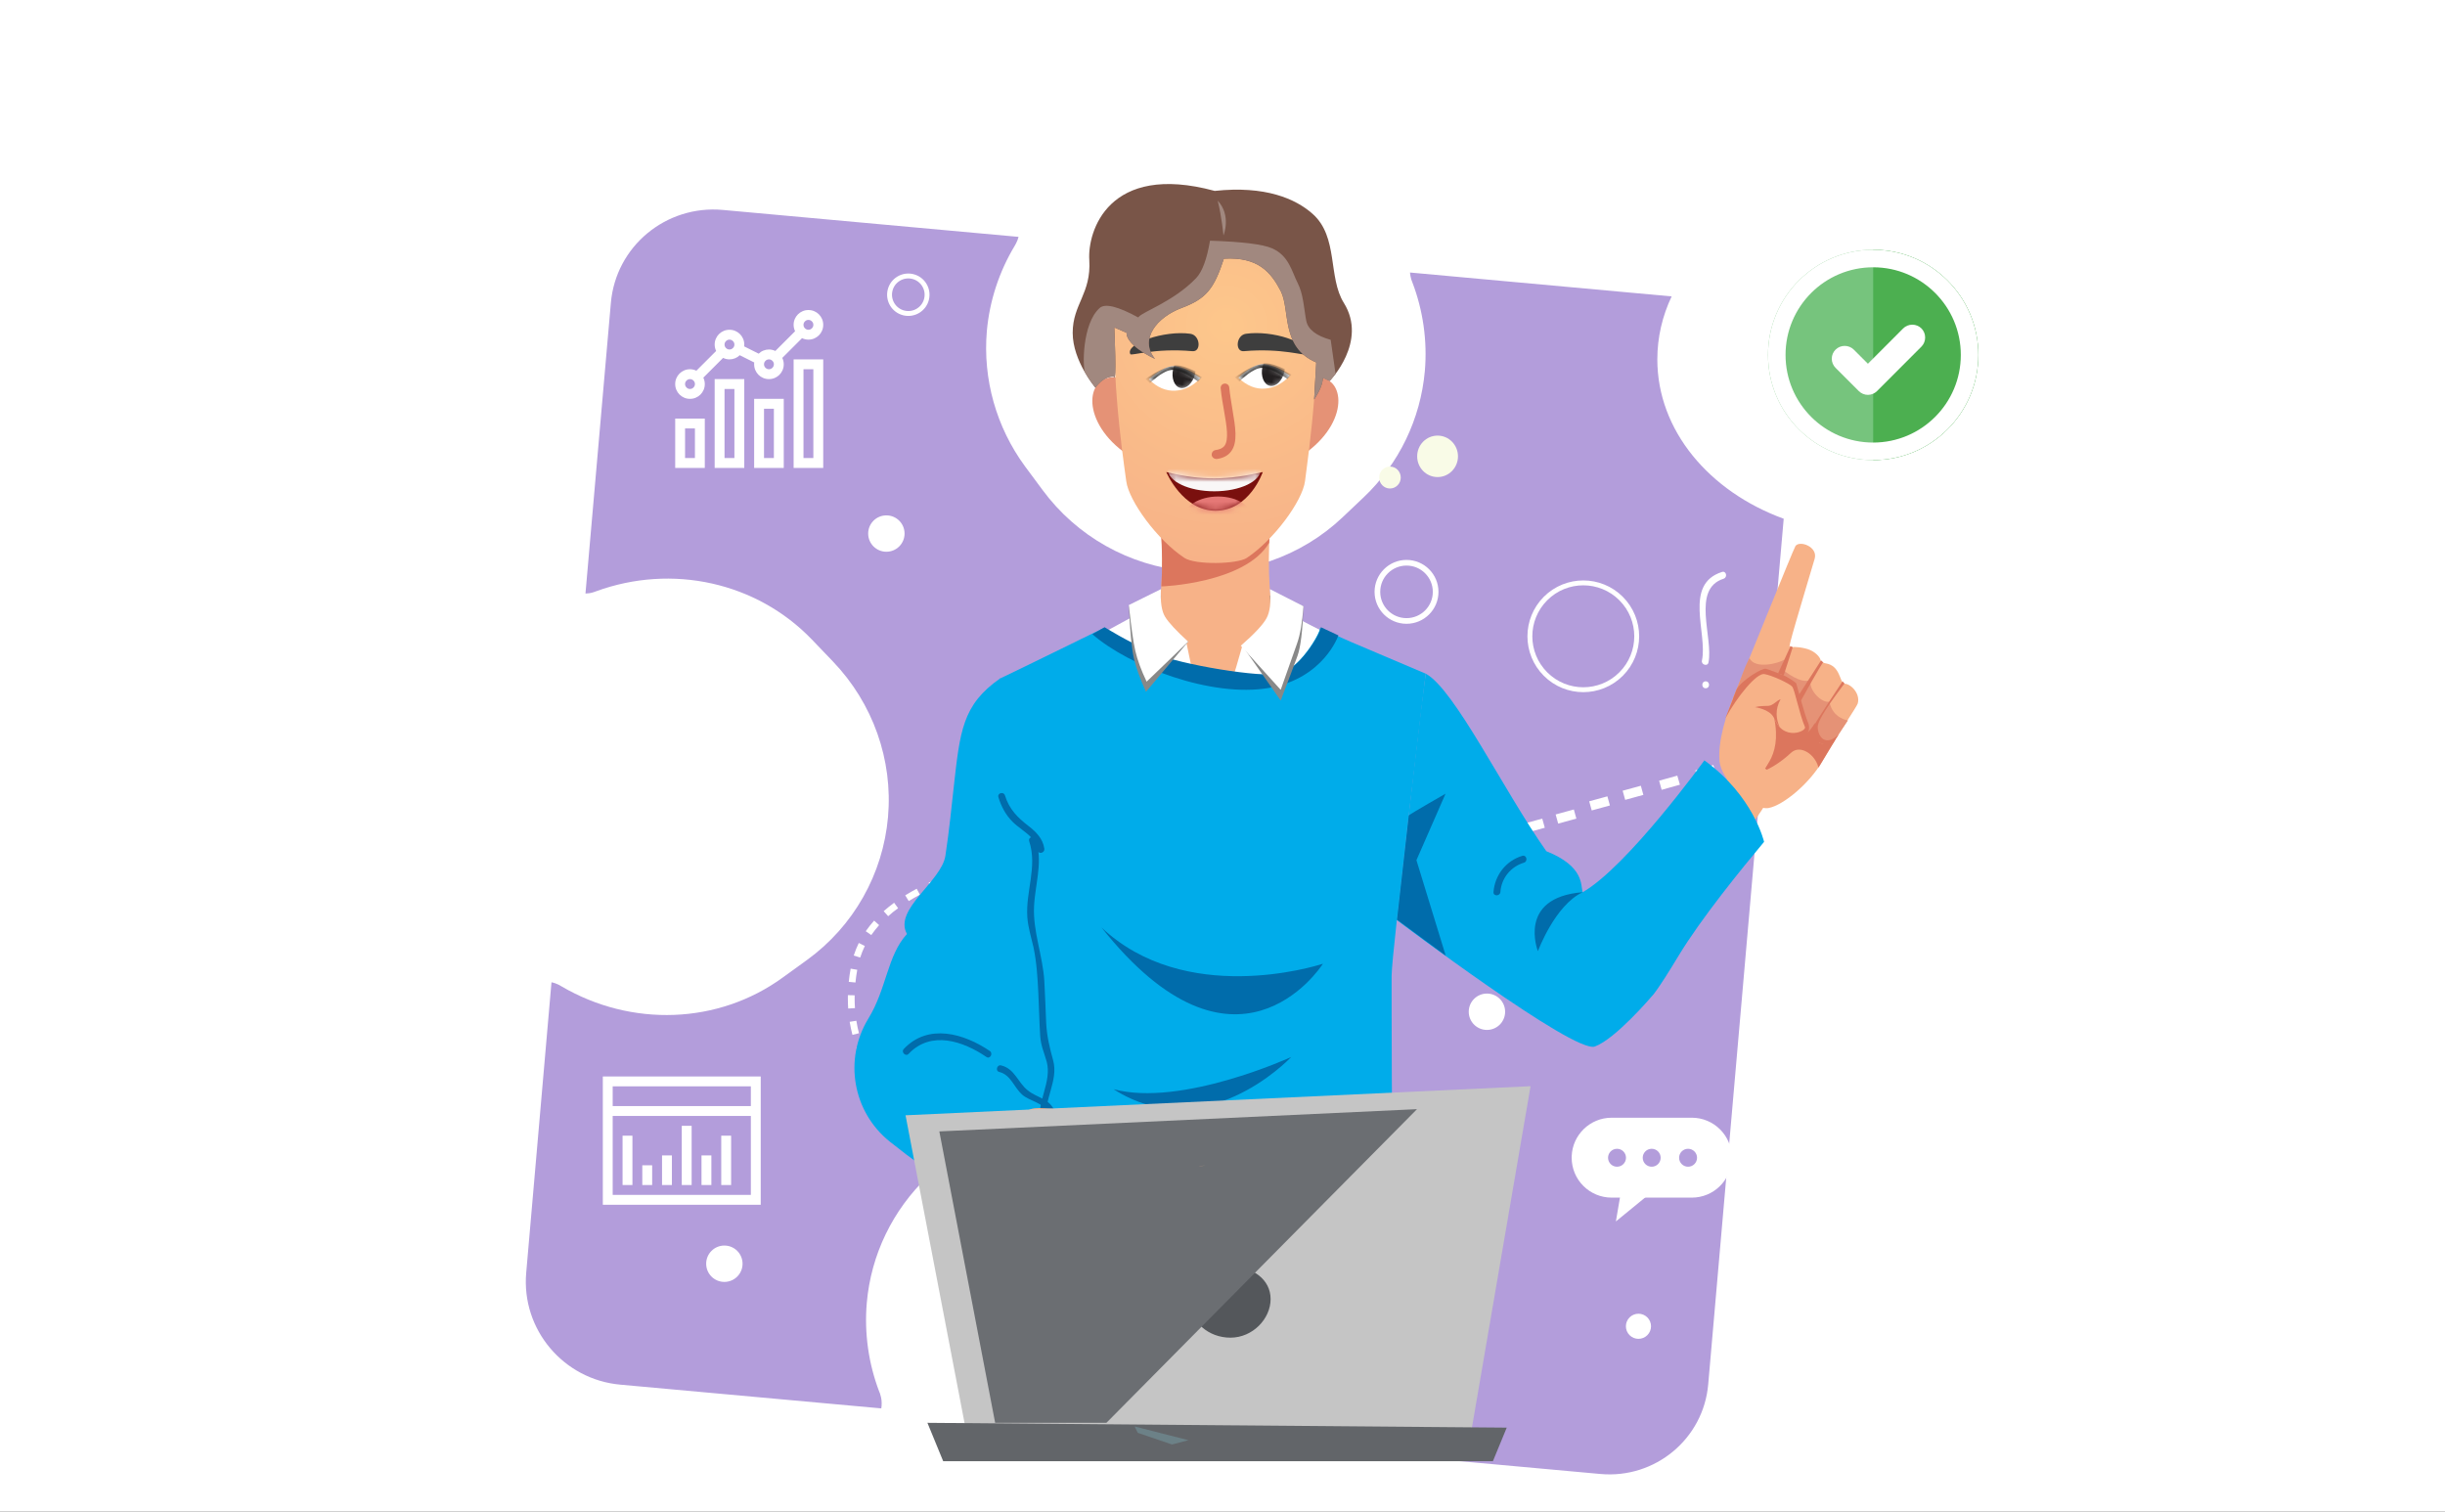 <?xml version="1.0" encoding="UTF-8"?>
<svg width="372px" height="230px" viewBox="0 0 372 230" version="1.1" xmlns="http://www.w3.org/2000/svg" xmlns:xlink="http://www.w3.org/1999/xlink">
    <rect x="0" y="0" width="372" height="230" fill="#333333" stroke="none"/>
    <title>Images/Quick start/Clients dark Copy 2</title>
    <defs>
        <rect id="path-1" x="0" y="0" width="372" height="230"></rect>
        <radialGradient cx="55.253%" cy="30.055%" fx="55.253%" fy="30.055%" r="115.146%" gradientTransform="translate(0.553,0.301),scale(1,0.602),translate(-0.553,-0.301)" id="radialGradient-3">
            <stop stop-color="#FDC78B" offset="0%"></stop>
            <stop stop-color="#F7B288" offset="100%"></stop>
        </radialGradient>
        <path d="M0,0.9 C0.832,2.325 1.935,3.237 3.307,3.634 C4.679,4.032 6.11,3.772 7.599,2.854 C6.405,1.227 5.371,0.301 4.496,0.076 C3.621,-0.149 2.122,0.126 0,0.9 Z" id="path-4"></path>
        <path d="M0,0.9 C0.832,2.325 1.935,3.237 3.307,3.634 C4.679,4.032 6.11,3.772 7.599,2.854 C6.405,1.227 5.371,0.301 4.496,0.076 C3.621,-0.149 2.122,0.126 0,0.9 Z" id="path-6"></path>
        <path d="M0,0 C5.431,1.341 9.375,1.219 14.684,0 C14.684,0 12.682,5.882 7.494,5.882 C2.488,5.882 0,0 0,0 Z" id="path-8"></path>
    </defs>
    <g id="Images/Quick-start/Clients-dark-Copy-2" stroke="none" stroke-width="1" fill="none" fill-rule="evenodd">
        <g id="Group-34">
            <mask id="mask-2" fill="white">
                <use xlink:href="#path-1"></use>
            </mask>
            <use id="Rectangle" fill="#FFFFFF" opacity="0" xlink:href="#path-1"></use>
            <g id="Group-9" mask="url(#mask-2)">
                <g transform="translate(80, -191)">
                    <g id="Group-2">
                        <g id="Group">
                            <path d="M29.973,222.94 L74.97,227.038 C74.88,227.387 74.763,227.709 74.591,228.029 C74.528,228.152 74.443,228.285 74.38,228.408 C72.019,232.322 70.554,236.799 70.146,241.35 C69.516,248.681 71.574,255.989 75.957,261.957 L78.605,265.526 C83.8,272.591 91.803,277.088 100.547,277.884 C109.285,278.696 117.938,275.705 124.272,269.703 L127.495,266.649 C132.852,261.567 136.141,254.748 136.788,247.423 C137.18,242.865 136.512,238.195 134.873,233.919 C134.811,233.787 134.771,233.645 134.715,233.496 C134.614,233.168 134.563,232.804 134.523,232.461 L174.335,236.096 C172.929,239.068 172.158,242.299 172.158,245.678 C172.158,256.492 180.057,265.794 191.385,269.924 L179.899,401.627 C179.179,409.909 171.833,416.017 163.497,415.26 L113.559,410.713 C113.552,410.582 113.566,410.442 113.575,410.317 C113.622,409.733 113.789,409.175 114.069,408.657 L114.252,408.305 L114.252,408.305 C116.626,404.305 118.098,399.757 118.496,395.184 C119.135,387.929 117.128,380.731 112.824,374.901 L110.066,371.128 C104.849,364.074 96.863,359.582 88.103,358.78 C79.359,357.985 70.706,360.975 64.372,366.977 L61.155,370.015 C55.82,375.087 52.508,381.916 51.878,389.247 C51.486,393.805 52.138,398.469 53.786,402.768 C53.838,402.878 53.9,403.01 53.924,403.146 C54.117,403.726 54.179,404.313 54.131,404.897 C54.117,405.038 54.092,405.156 54.084,405.281 L14.38,401.67 C5.723,400.888 -0.685,393.273 0.059,384.671 L3.907,340.453 C4.287,340.518 4.676,340.66 5.064,340.856 C5.172,340.913 5.296,340.977 5.397,341.05 C16.093,347.329 29.292,346.831 39.045,339.76 L42.782,337.057 C49.864,331.928 54.348,323.996 55.111,315.292 C55.868,306.604 52.811,298.004 46.747,291.661 L43.527,288.303 C35.15,279.588 22.259,276.718 10.645,280.981 C10.519,281.026 10.392,281.071 10.288,281.106 C9.87,281.246 9.449,281.293 9.078,281.304 L12.942,237.091 C13.686,228.49 21.316,222.158 29.973,222.94 Z" id="Combined-Shape" fill="#B39DDB"></path>
                            <path d="M35.742,374.3 L35.742,354.781 L11.718,354.781 L11.718,374.3 L35.742,374.3 Z M34.24,359.285 L13.219,359.285 L13.219,356.282 L34.24,356.282 L34.24,359.285 Z M34.24,372.798 L13.219,372.798 L13.219,360.787 L34.24,360.787 L34.24,372.798 Z M25.231,371.297 L25.231,362.288 L23.73,362.288 L23.73,371.297 L25.231,371.297 Z M16.222,371.297 L16.222,363.79 L14.721,363.79 L14.721,371.297 L16.222,371.297 Z M31.237,371.297 L31.237,363.79 L29.736,363.79 L29.736,371.297 L31.237,371.297 Z M22.228,371.297 L22.228,366.792 L20.727,366.792 L20.727,371.297 L22.228,371.297 Z M28.234,371.297 L28.234,366.792 L26.733,366.792 L26.733,371.297 L28.234,371.297 Z M19.225,371.297 L19.225,368.294 L17.724,368.294 L17.724,371.297 L19.225,371.297 Z" id="" fill="#FFFFFF" fill-rule="nonzero"></path>
                            <path d="M24.981,251.683 C25.294,251.683 25.587,251.624 25.861,251.507 C26.135,251.389 26.373,251.229 26.577,251.026 C26.78,250.822 26.94,250.584 27.057,250.31 C27.175,250.036 27.233,249.743 27.233,249.43 C27.233,249.102 27.159,248.777 27.011,248.457 L27.011,248.457 L30.014,245.454 C30.334,245.603 30.659,245.677 30.987,245.677 C31.277,245.677 31.558,245.622 31.832,245.513 C32.106,245.403 32.344,245.247 32.547,245.043 L32.547,245.043 L34.753,246.146 C34.745,246.193 34.741,246.24 34.741,246.287 L34.741,246.287 L34.741,246.428 C34.741,246.74 34.8,247.034 34.917,247.307 C35.034,247.581 35.195,247.82 35.398,248.023 C35.601,248.226 35.84,248.386 36.113,248.504 C36.387,248.621 36.68,248.68 36.993,248.68 C37.306,248.68 37.599,248.621 37.873,248.504 C38.147,248.386 38.385,248.226 38.589,248.023 C38.792,247.82 38.952,247.581 39.07,247.307 C39.187,247.034 39.246,246.74 39.246,246.428 C39.246,246.099 39.171,245.775 39.023,245.454 L39.023,245.454 L42.026,242.451 C42.346,242.6 42.671,242.674 42.999,242.674 C43.312,242.674 43.605,242.615 43.879,242.498 C44.153,242.381 44.391,242.22 44.595,242.017 C44.798,241.814 44.958,241.575 45.076,241.302 C45.193,241.028 45.252,240.735 45.252,240.422 C45.252,240.109 45.193,239.816 45.076,239.542 C44.958,239.268 44.798,239.03 44.595,238.827 C44.391,238.623 44.153,238.463 43.879,238.346 C43.605,238.228 43.312,238.17 42.999,238.17 C42.687,238.17 42.393,238.228 42.12,238.346 C41.846,238.463 41.607,238.623 41.404,238.827 C41.201,239.03 41.04,239.268 40.923,239.542 C40.806,239.816 40.747,240.109 40.747,240.422 C40.747,240.75 40.821,241.075 40.97,241.395 L40.97,241.395 L37.967,244.398 C37.646,244.25 37.322,244.175 36.993,244.175 C36.704,244.175 36.422,244.23 36.149,244.34 C35.875,244.449 35.636,244.606 35.433,244.809 L35.433,244.809 L33.228,243.706 C33.236,243.659 33.239,243.612 33.239,243.565 L33.239,243.565 L33.239,243.425 C33.239,243.112 33.181,242.819 33.064,242.545 C32.946,242.271 32.786,242.033 32.583,241.829 C32.379,241.626 32.141,241.466 31.867,241.349 C31.593,241.231 31.3,241.173 30.987,241.173 C30.674,241.173 30.381,241.231 30.107,241.349 C29.834,241.466 29.595,241.626 29.392,241.829 C29.189,242.033 29.028,242.271 28.911,242.545 C28.794,242.819 28.735,243.112 28.735,243.425 C28.735,243.753 28.809,244.078 28.958,244.398 L28.958,244.398 L25.955,247.401 C25.634,247.253 25.31,247.178 24.981,247.178 C24.668,247.178 24.375,247.237 24.101,247.354 C23.828,247.472 23.589,247.632 23.386,247.835 C23.182,248.038 23.022,248.277 22.905,248.551 C22.788,248.824 22.729,249.118 22.729,249.43 C22.729,249.743 22.788,250.036 22.905,250.31 C23.022,250.584 23.182,250.822 23.386,251.026 C23.589,251.229 23.828,251.389 24.101,251.507 C24.375,251.624 24.668,251.683 24.981,251.683 Z M42.999,241.173 C42.796,241.173 42.62,241.098 42.471,240.95 C42.323,240.801 42.249,240.625 42.249,240.422 C42.249,240.219 42.323,240.043 42.471,239.894 C42.62,239.745 42.796,239.671 42.999,239.671 C43.203,239.671 43.379,239.745 43.527,239.894 C43.676,240.043 43.75,240.219 43.75,240.422 C43.75,240.625 43.676,240.801 43.527,240.95 C43.379,241.098 43.203,241.173 42.999,241.173 Z M30.987,244.175 C30.784,244.175 30.608,244.101 30.459,243.953 C30.311,243.804 30.236,243.628 30.236,243.425 C30.236,243.221 30.311,243.045 30.459,242.897 C30.608,242.748 30.784,242.674 30.987,242.674 C31.191,242.674 31.367,242.748 31.515,242.897 C31.664,243.045 31.738,243.221 31.738,243.425 C31.738,243.628 31.664,243.804 31.515,243.953 C31.367,244.101 31.191,244.175 30.987,244.175 Z M45.252,262.193 L45.252,245.677 L40.747,245.677 L40.747,262.193 L45.252,262.193 Z M36.993,247.178 C36.79,247.178 36.614,247.104 36.465,246.955 C36.317,246.807 36.243,246.631 36.243,246.428 C36.243,246.224 36.317,246.048 36.465,245.9 C36.614,245.751 36.79,245.677 36.993,245.677 C37.197,245.677 37.373,245.751 37.521,245.9 C37.67,246.048 37.744,246.224 37.744,246.428 C37.744,246.631 37.67,246.807 37.521,246.955 C37.373,247.104 37.197,247.178 36.993,247.178 Z M43.75,260.691 L42.249,260.691 L42.249,247.178 L43.75,247.178 L43.75,260.691 Z M33.239,262.193 L33.239,248.68 L28.735,248.68 L28.735,262.193 L33.239,262.193 Z M24.981,250.181 C24.778,250.181 24.602,250.107 24.453,249.958 C24.305,249.81 24.23,249.634 24.23,249.43 C24.23,249.227 24.305,249.051 24.453,248.903 C24.602,248.754 24.778,248.68 24.981,248.68 C25.184,248.68 25.36,248.754 25.509,248.903 C25.658,249.051 25.732,249.227 25.732,249.43 C25.732,249.634 25.658,249.81 25.509,249.958 C25.36,250.107 25.184,250.181 24.981,250.181 Z M31.738,260.691 L30.236,260.691 L30.236,250.181 L31.738,250.181 L31.738,260.691 Z M39.246,262.193 L39.246,251.683 L34.741,251.683 L34.741,262.193 L39.246,262.193 Z M37.744,260.691 L36.243,260.691 L36.243,253.184 L37.744,253.184 L37.744,260.691 Z M27.233,262.193 L27.233,254.685 L22.729,254.685 L22.729,262.193 L27.233,262.193 Z M25.732,260.691 L24.23,260.691 L24.23,256.187 L25.732,256.187 L25.732,260.691 Z" id="" fill="#FFFFFF" fill-rule="nonzero"></path>
                            <g transform="translate(49.001, 323.414)" fill-rule="nonzero">
                                <path d="M38.574,49.486 C38.561,49.486 38.202,49.437 37.544,49.325 L37.717,48.32 C38.35,48.432 38.71,48.482 38.71,48.482 L38.574,49.486 Z" id="Path" fill="#A3BBC5"></path>
                                <path d="M33.833,47.539 C34.478,47.688 35.136,47.824 35.769,47.961 L35.57,48.953 C34.925,48.817 34.267,48.68 33.609,48.531 L33.833,47.539 Z M29.998,46.546 C30.631,46.72 31.276,46.894 31.909,47.055 L31.661,48.047 C31.015,47.886 30.358,47.712 29.725,47.526 L29.998,46.546 Z M26.2,45.38 C26.82,45.591 27.453,45.79 28.086,45.988 L27.789,46.968 C27.143,46.77 26.51,46.559 25.877,46.348 L26.2,45.38 Z M22.501,44.003 C23.11,44.239 23.73,44.487 24.351,44.71 L23.991,45.678 C23.358,45.442 22.725,45.206 22.117,44.958 L22.501,44.003 Z M18.877,42.428 C19.461,42.7 20.069,42.986 20.677,43.246 L20.255,44.189 C19.634,43.916 19.014,43.643 18.431,43.358 L18.877,42.428 Z M15.365,40.592 C15.924,40.914 16.507,41.224 17.09,41.534 L16.619,42.452 C16.023,42.142 15.427,41.807 14.856,41.485 L15.365,40.592 Z M12.051,38.495 C12.572,38.867 13.131,39.227 13.689,39.587 L13.131,40.455 C12.56,40.095 11.989,39.711 11.455,39.339 L12.051,38.495 Z M8.961,36.051 C9.445,36.473 9.941,36.895 10.463,37.316 L9.83,38.123 C9.296,37.701 8.775,37.267 8.278,36.82 L8.961,36.051 Z M6.218,33.26 C6.628,33.744 7.074,34.227 7.534,34.699 L6.814,35.431 C6.33,34.947 5.87,34.438 5.436,33.93 L6.218,33.26 Z M3.947,30.121 C4.269,30.667 4.629,31.213 5.014,31.746 L4.183,32.342 C3.785,31.783 3.413,31.225 3.066,30.642 L3.947,30.121 Z M2.259,26.635 C2.482,27.231 2.73,27.838 3.016,28.422 L2.097,28.856 C1.8,28.248 1.539,27.615 1.303,26.982 L2.259,26.635 Z M1.291,22.889 C1.39,23.521 1.527,24.166 1.688,24.787 L0.695,25.035 C0.521,24.39 0.385,23.72 0.273,23.05 L1.291,22.889 Z M1.43246492e-12,18.993 L1.03,19.018 L1.03,19.502 L1.03,19.502 C1.03,19.998 1.043,20.482 1.08,20.966 L0.05,21.028 C0.012,20.519 1.43246492e-12,20.01 1.43246492e-12,19.489 L1.43246492e-12,18.993 L1.43246492e-12,18.993 Z M0.422,14.961 L1.427,15.135 C1.303,15.78 1.216,16.438 1.154,17.07 L0.137,16.971 C0.199,16.314 0.298,15.631 0.422,14.961 Z M1.663,11.053 L2.582,11.513 C2.308,12.071 2.073,12.666 1.874,13.274 L0.894,12.964 C1.105,12.306 1.365,11.661 1.663,11.053 Z M3.996,7.654 L4.753,8.337 C4.319,8.833 3.922,9.342 3.562,9.85 L2.718,9.267 C3.103,8.721 3.525,8.175 3.996,7.654 Z M7.037,4.937 L7.645,5.769 C7.099,6.153 6.59,6.563 6.131,6.984 L5.448,6.215 C5.945,5.781 6.479,5.347 7.037,4.937 Z M10.475,2.804 L10.959,3.709 C10.363,4.019 9.792,4.354 9.259,4.677 L8.725,3.809 C9.284,3.461 9.867,3.126 10.475,2.804 Z M14.124,1.092 L14.521,2.035 C13.9,2.295 13.292,2.568 12.721,2.829 L12.287,1.898 C12.87,1.625 13.491,1.352 14.124,1.092 Z M16.966,-1.98453777e-13 L17.314,0.968 C16.991,1.079 16.668,1.191 16.358,1.315 L15.998,0.36 C16.321,0.236 16.643,0.124 16.966,-1.98453777e-13 Z" id="Combined-Shape" fill="#FFFFFF"></path>
                            </g>
                            <path d="M154.65,315.549 L155.035,316.939 L154.129,317.187 C153.496,317.36 152.875,317.534 152.267,317.695 L151.882,316.306 C152.49,316.145 153.111,315.971 153.744,315.797 L154.65,315.549 Z M159.455,314.16 L159.84,315.549 L158.934,315.797 C158.301,315.971 157.68,316.145 157.072,316.306 L156.688,314.916 C157.296,314.755 157.916,314.581 158.549,314.408 L159.455,314.16 Z M164.559,312.16 L164.944,313.549 L164.038,313.797 C163.405,313.971 162.785,314.145 162.177,314.306 L161.792,312.916 C162.4,312.755 163.02,312.581 163.653,312.408 L164.559,312.16 Z M169.65,310.549 L170.035,311.939 L169.129,312.187 C168.496,312.36 167.875,312.534 167.267,312.695 L166.882,311.306 C167.49,311.145 168.111,310.971 168.744,310.797 L169.65,310.549 Z M175.198,309.011 L175.595,310.388 C174.726,310.636 173.82,310.896 172.815,311.169 L172.43,309.78 C173.435,309.507 174.341,309.247 175.198,309.011 Z M180.683,307.398 L181.105,308.775 C180.224,309.036 179.306,309.321 178.35,309.594 L177.94,308.217 C178.884,307.944 179.815,307.659 180.683,307.398 Z M186.132,305.624 L186.591,306.989 C185.722,307.286 184.804,307.597 183.861,307.894 L183.414,306.53 C184.345,306.232 185.251,305.922 186.132,305.624 Z M191.493,303.676 L192.015,305.016 C191.158,305.351 190.252,305.698 189.322,306.033 L188.825,304.681 C189.743,304.346 190.637,304.011 191.493,303.676 Z M196.756,301.443 L197.364,302.746 C196.508,303.143 195.614,303.54 194.708,303.924 L194.149,302.597 C195.043,302.212 195.924,301.828 196.756,301.443 Z M201.807,298.851 L202.527,300.091 C201.72,300.563 200.851,301.022 199.97,301.481 L199.312,300.203 C200.181,299.756 201.013,299.31 201.807,298.851 Z M206.511,295.737 L207.392,296.878 C206.647,297.449 205.853,298.019 205.009,298.565 L204.215,297.362 C205.022,296.828 205.804,296.283 206.511,295.737 Z M210.569,291.916 L211.674,292.834 C211.066,293.553 210.383,294.273 209.639,294.98 L208.658,293.925 C209.366,293.268 210.011,292.586 210.569,291.916 Z M213.337,287.226 L214.69,287.71 C214.355,288.628 213.92,289.534 213.399,290.415 L212.17,289.683 C212.642,288.876 213.039,288.058 213.337,287.226 Z M215.435,281.755 C215.472,282.165 215.484,282.574 215.484,282.971 C215.497,283.592 215.459,284.199 215.385,284.782 L213.958,284.596 C214.02,284.063 214.057,283.529 214.057,282.984 C214.057,282.624 214.045,282.252 214.007,281.88 L215.435,281.755 Z M213.92,276.012 C214.33,276.954 214.665,277.897 214.926,278.815 L213.536,279.2 C213.3,278.356 212.99,277.475 212.605,276.595 L213.92,276.012 Z M212.555,273.394 L211.326,274.126 C210.894,273.382 210.392,272.615 209.855,271.847 C210.381,271.776 210.904,271.694 211.422,271.602 C211.831,272.206 212.21,272.803 212.555,273.394 Z" id="Combined-Shape" fill="#FFFFFF" fill-rule="nonzero"></path>
                            <g id="Group-Copy" transform="translate(50, 219)">
                                <path d="M165.403,60.42 C165.033,59.85 164.153,60.363 164.494,60.962 C166.794,64.637 166.368,69.281 163.415,72.444 C162.961,72.928 163.699,73.669 164.153,73.185 C167.418,69.68 167.93,64.466 165.403,60.42 Z" id="Path" fill="#FFFFFF" fill-rule="nonzero"></path>
                                <path d="M162.308,75.094 C161.626,75.094 161.626,76.148 162.308,76.148 C162.961,76.148 162.961,75.094 162.308,75.094 Z" id="Path" fill="#FFFFFF" fill-rule="nonzero"></path>
                                <path d="M131.984,59.024 C126.107,60.905 129.827,68.341 128.946,72.501 C128.804,73.156 129.827,73.441 129.94,72.786 C130.707,69.053 127.3,61.617 132.24,60.05 C132.893,59.822 132.637,58.796 131.984,59.024 Z" id="Path" fill="#FFFFFF" fill-rule="nonzero"></path>
                                <path d="M129.514,75.663 C128.833,75.663 128.833,76.718 129.514,76.718 C130.196,76.718 130.196,75.663 129.514,75.663 Z" id="Path" fill="#FFFFFF" fill-rule="nonzero"></path>
                                <g id="Group">
                                    <g>
                                        <g transform="translate(0, 52.585)" fill-rule="nonzero">
                                            <g>
                                                <g transform="translate(45.5, 0)" id="Path">
                                                    <path d="M18.853,13.42 C17.632,12.593 17.32,6.012 17.717,0 L1.136,0 C1.562,5.983 1.221,12.565 0,13.42 C1.618,15.272 3.152,18.292 9.426,18.092 C15.73,18.292 21.039,14.93 18.853,13.42 Z" fill="#F7B288"></path>
                                                    <path d="M17.603,1.994 L17.603,1.994 C17.632,1.339 17.66,0.655 17.717,0 L1.136,0 C1.334,2.992 1.363,6.154 1.192,8.633 C1.192,8.661 13.969,8.177 17.603,1.994 Z" fill="#DC765D"></path>
                                                </g>
                                                <path d="M46.238,11.853 C45.642,14.189 50.696,15.585 54.643,15.556 C61.968,15.471 63.728,13.049 63.586,11.853 L71.252,15.5 C71.252,15.5 73.836,25.927 56.176,25.7 C38.487,25.472 35.989,17.864 37.834,15.699 C40.191,14.502 46.238,11.853 46.238,11.853 Z" id="Path" fill="#F7B288"></path>
                                                <path d="M67.943,13.785 C64.451,16.862 62.006,23.677 54.794,22.622 C47.582,21.568 42.165,13.338 42.165,13.338 L37.834,15.699 C37.834,15.699 56.517,26.953 64.751,23.762 C72.984,20.571 71.678,15.699 71.678,15.699 L67.943,13.785 Z" id="Path" fill="#FFFFFF"></path>
                                                <path d="M31.361,107.699 L22.956,105.22 C16.653,101.032 12.11,98.496 5.381,93.111 C-0.269,88.581 -1.66,80.575 2.116,74.392 C4.927,69.805 4.984,64.79 7.994,61.514 C5.892,57.781 13.246,53.536 13.842,49.604 C14.41,45.929 14.865,41.342 15.092,39.319 C16.057,30.686 16.398,26.64 22.19,22.622 C22.19,22.622 23.723,31.882 25.739,44.476 C25.824,44.988 25.909,45.501 25.995,46.014 C26.307,47.98 26.619,50.003 26.96,52.083 C27.13,53.223 27.329,54.391 27.499,55.587 C27.499,55.587 27.499,55.587 27.499,55.587 C29.203,66.443 31.048,78.324 32.496,88.467 C32.695,89.806 32.866,91.117 33.036,92.37 C33.206,93.652 33.377,94.906 33.547,96.131 C33.746,97.556 33.916,98.895 34.086,100.177 C34.569,104.109 35.563,108.24 31.361,107.699 Z" id="Path" fill="#00ACEA"></path>
                                                <path d="M86.925,21.91 C86.897,22.024 86.897,22.167 86.868,22.309 C86.641,24.303 85.477,33.706 84.341,43.478 C84.313,43.849 84.256,44.219 84.2,44.59 L83.972,46.669 C83.944,46.812 83.944,46.926 83.916,47.068 L83.916,47.154 C83.887,47.496 83.83,47.866 83.802,48.208 C83.376,51.969 82.95,55.644 82.61,58.75 L82.553,59.177 L82.524,59.377 C82.042,63.765 81.729,66.984 81.729,67.896 C81.729,71.628 81.729,92.456 81.985,107.499 C82.013,108.696 30.906,108.724 30.878,107.556 C30.878,106.502 30.878,105.362 30.85,104.223 L30.85,104.194 C30.821,102.798 30.821,101.345 30.793,99.835 C30.793,99.75 30.793,99.664 30.793,99.607 L30.793,99.607 C30.764,98.126 30.736,96.587 30.708,95.048 C30.708,94.764 30.708,94.507 30.679,94.222 L30.679,94.222 C30.679,93.709 30.651,93.168 30.651,92.627 C30.651,92.256 30.623,91.886 30.623,91.487 C30.594,90.404 30.566,89.35 30.537,88.267 C30.481,86.444 30.424,84.649 30.339,82.882 C30.31,82.284 30.282,81.714 30.253,81.144 L30.253,81.144 C29.998,75.76 29.6,71.03 29.061,68.095 C28.578,65.531 27.954,61.827 27.244,57.639 L27.244,57.639 C27.045,56.442 26.846,55.188 26.619,53.935 L26.619,53.935 C26.193,51.228 25.739,48.407 25.285,45.615 C25.2,45.074 25.114,44.533 25.029,43.991 C23.297,32.936 21.821,22.793 22.076,22.679 C22.389,22.565 28.976,19.346 33.575,17.095 L33.575,17.095 C33.888,16.953 34.2,16.782 34.484,16.639 C34.626,16.582 34.768,16.497 34.91,16.44 C35.478,16.155 35.96,15.927 36.415,15.699 C36.528,15.642 36.613,15.585 36.727,15.556 C37.522,15.158 37.976,14.93 37.976,14.93 C37.976,14.93 38.118,15.015 38.374,15.186 C38.431,15.215 38.516,15.272 38.572,15.3 C38.601,15.329 38.629,15.329 38.658,15.357 C38.658,15.357 38.658,15.357 38.658,15.357 C38.743,15.414 38.828,15.443 38.913,15.5 C39.14,15.642 39.396,15.784 39.708,15.955 C41.099,16.753 43.172,17.864 45.443,18.862 C49.475,20.628 61.854,22.651 64.665,21.996 C64.751,21.967 64.836,21.967 64.892,21.939 C64.949,21.91 65.006,21.91 65.034,21.882 C65.148,21.853 65.262,21.796 65.375,21.739 C65.46,21.711 65.546,21.654 65.602,21.625 C65.744,21.54 65.858,21.483 66,21.397 C66.057,21.34 66.142,21.312 66.199,21.255 C66.397,21.112 66.596,20.97 66.766,20.799 C66.852,20.713 66.937,20.657 67.022,20.571 C67.022,20.571 67.022,20.571 67.022,20.571 C67.192,20.429 67.363,20.258 67.533,20.087 C67.618,20.001 67.703,19.916 67.789,19.83 C68.129,19.46 68.442,19.089 68.725,18.719 C68.867,18.52 69.009,18.349 69.151,18.149 C69.89,17.095 70.457,16.098 70.713,15.443 C70.713,15.443 70.713,15.443 70.713,15.443 C70.77,15.272 70.827,15.101 70.827,14.987 L75.511,17.067 L86.925,21.91 Z" id="Path" fill="#00ACEA"></path>
                                                <path d="M66.454,80.233 L66.439,80.249 C65.934,80.779 53.17,93.929 39.424,85.133 C49.759,87.897 66.454,80.233 66.454,80.233 Z M37.579,60.516 C50.303,72.539 70.052,66.439 71.226,66.062 L71.275,66.046 C71.279,66.045 71.281,66.044 71.281,66.044 L71.265,66.068 C70.759,66.847 57.891,86.065 37.579,60.516 Z" id="Combined-Shape" fill="#006CAB"></path>
                                            </g>
                                            <path d="M22.048,82.512 C21.395,82.37 21.679,81.344 22.332,81.515 C24.405,82.028 24.83,84.079 26.364,85.304 C27.84,86.501 29.771,86.558 30.481,88.552 C30.708,89.179 29.714,89.436 29.487,88.809 C28.891,87.156 26.676,87.014 25.483,85.931 C24.263,84.82 23.78,82.939 22.048,82.512 Z M7.511,79.008 C11.23,75.076 16.653,76.643 20.6,79.321 C21.139,79.691 20.628,80.603 20.089,80.233 C16.54,77.811 11.656,76.158 8.249,79.748 C7.795,80.233 7.057,79.492 7.511,79.008 Z" id="Combined-Shape" fill="#006CAB"></path>
                                        </g>
                                        <g transform="translate(33.206, 0)">
                                            <g>
                                                <g transform="translate(2.988, 6.224)">
                                                    <path d="M33.355,23.226 C38.437,22.4 39.374,29.522 32.702,34.509 C32.702,34.509 32.702,24.764 33.355,23.226 Z" id="Path" fill="#E59276" fill-rule="nonzero"></path>
                                                    <path d="M4.082,23.226 C-1,22.4 -1.937,29.522 4.735,34.509 C4.735,34.509 4.735,24.764 4.082,23.226 Z" id="Path" fill="#E59276" fill-rule="nonzero"></path>
                                                    <path d="M34.065,7.327 C33.099,-0.451 23.276,0.005 18.818,0.005 C14.36,0.005 3.685,-0.137 3.429,7.327 C2.719,22.001 4.394,33.397 5.161,38.982 C5.559,42.002 9.874,47.928 14.02,50.663 C15.638,51.746 22.026,51.632 23.503,50.663 C27.648,47.9 31.964,42.002 32.361,38.982 C33.071,33.397 34.775,22.001 34.065,7.327 Z" id="Path" fill="url(#radialGradient-3)" fill-rule="nonzero"></path>
                                                    <g id="Group-53" transform="translate(8.403, 20.451)">
                                                        <g id="Group-4-Copy" transform="translate(4.129, 2.972) scale(-1, 1) rotate(-13) translate(-4.129, -2.972) translate(0.33, 1.065)">
                                                            <mask id="mask-5" fill="white">
                                                                <use xlink:href="#path-4"></use>
                                                            </mask>
                                                            <use id="Path-7" fill="#FFFFFF" xlink:href="#path-4"></use>
                                                            <path d="M1.006,0.08 C2.332,-0.249 3.335,-0.329 4.015,-0.162 C4.119,-0.136 4.225,-0.102 4.333,-0.061 C4.357,0.111 4.369,0.29 4.369,0.472 C4.369,1.894 3.604,3.047 2.66,3.047 C1.716,3.047 0.95,1.894 0.95,0.472 C0.95,0.342 0.957,0.214 0.969,0.089 Z" id="Combined-Shape" fill="#231F20" mask="url(#mask-5)"></path>
                                                            <path d="M-0.195,0.719 C2.057,0.045 3.621,-0.166 4.496,0.085 C5.371,0.336 6.584,1.279 8.135,2.914 C7.867,3.089 7.605,3.246 7.347,3.386 C6.259,1.8 5.309,0.891 4.496,0.657 C3.656,0.416 2.242,0.689 0.254,1.475 C0.099,1.239 -0.051,0.986 -0.195,0.719 Z" id="Combined-Shape" fill="#222222" mask="url(#mask-5)"></path>
                                                        </g>
                                                        <g id="Group-4-Copy-2" transform="translate(17.731, 2.659) scale(-1, 1) rotate(-12) translate(-17.731, -2.659) translate(13.931, 0.751)">
                                                            <mask id="mask-7" fill="white">
                                                                <use xlink:href="#path-6"></use>
                                                            </mask>
                                                            <use id="Path-7" fill="#FFFFFF" xlink:href="#path-6"></use>
                                                            <path d="M1.002,0.096 C2.328,-0.233 3.331,-0.313 4.011,-0.146 C4.115,-0.12 4.221,-0.086 4.328,-0.045 C4.353,0.127 4.365,0.306 4.365,0.488 C4.365,1.91 3.6,3.063 2.656,3.063 C1.711,3.063 0.946,1.91 0.946,0.488 C0.946,0.358 0.952,0.23 0.965,0.105 Z" id="Combined-Shape" fill="#231F20" mask="url(#mask-7)"></path>
                                                            <path d="M-0.195,0.719 C2.057,0.045 3.621,-0.166 4.496,0.085 C5.371,0.336 6.584,1.279 8.135,2.914 C7.867,3.089 7.605,3.246 7.347,3.386 C6.259,1.8 5.309,0.891 4.496,0.657 C3.656,0.416 2.242,0.689 0.254,1.475 C0.099,1.239 -0.051,0.986 -0.195,0.719 Z" id="Combined-Shape" fill="#222222" mask="url(#mask-7)"></path>
                                                        </g>
                                                    </g>
                                                    <path d="M18.818,35.591 C18.477,35.591 18.193,35.335 18.165,34.993 C18.136,34.622 18.392,34.309 18.733,34.252 C19.386,34.167 19.812,33.967 20.096,33.625 C20.805,32.685 20.436,30.548 20.039,28.269 C19.84,27.158 19.641,26.018 19.528,24.85 C19.499,24.479 19.755,24.166 20.124,24.138 C20.493,24.109 20.805,24.365 20.834,24.736 C20.947,25.876 21.146,26.987 21.316,28.069 C21.771,30.748 22.168,33.055 21.118,34.452 C20.635,35.107 19.868,35.506 18.846,35.62 C18.846,35.591 18.818,35.591 18.818,35.591 Z" id="Path" fill="#DC765D" fill-rule="nonzero"></path>
                                                    <g transform="translate(11.249, 37.598)" id="XMLID_6_-link">
                                                        <mask id="mask-9" fill="white">
                                                            <use xlink:href="#path-8"></use>
                                                        </mask>
                                                        <use id="XMLID_6_" fill="#7A100E" fill-rule="nonzero" xlink:href="#path-8"></use>
                                                        <path d="M0.243,-0.427 C0.243,-2.286 3.428,-3.779 7.312,-3.779 C11.225,-3.779 14.381,-2.286 14.381,-0.427 C14.381,1.432 11.195,2.926 7.312,2.926 C3.428,2.926 0.243,1.432 0.243,-0.427 Z" id="Path" fill="#F9F7F7" fill-rule="nonzero" mask="url(#mask-9)"></path>
                                                        <path d="M2.609,7.07 C2.609,5.211 4.976,3.718 7.888,3.718 C10.801,3.718 13.167,5.211 13.167,7.07 C13.167,8.929 10.801,10.422 7.888,10.422 C4.976,10.422 2.609,8.899 2.609,7.07 Z" id="Path" fill="#E57876" fill-rule="nonzero" mask="url(#mask-9)"></path>
                                                    </g>
                                                    <path d="M23.361,16.559 C21.856,16.787 21.686,19.322 23.048,19.208 C28.841,18.696 32.39,19.978 32.503,19.664 C33.099,17.812 27.307,15.989 23.361,16.559 Z" id="Path" fill="#3E3E3E" fill-rule="nonzero"></path>
                                                    <path d="M14.928,16.559 C16.433,16.787 16.603,19.322 15.24,19.208 C9.448,18.696 5.956,19.949 5.786,19.664 C4.934,18.069 10.982,15.989 14.928,16.559 Z" id="Path" fill="#3E3E3E" fill-rule="nonzero"></path>
                                                </g>
                                                <path d="M37.052,27.142 L36.74,32.783 C37.365,31.758 37.989,30.76 38.075,29.478 L39.097,29.963 C39.097,29.963 44.946,24.008 41.255,18.082 C38.813,14.178 40.46,8.052 36.513,4.548 C33.929,2.24 29.301,0.217 21.607,1.044 C5.395,-3.344 2.243,7.255 2.527,11.557 C2.839,16.685 0,18.253 0,22.64 C0,26.943 3.464,30.988 3.464,30.988 C3.947,30.248 5.082,29.193 6.275,29.307 C6.729,30.561 6.332,21.814 6.332,21.814 L8.205,22.64 C8.205,22.64 7.865,24.378 12.521,26.601 C10.079,23.609 12.833,20.247 16.581,18.851 C20.329,17.455 21.522,15.916 22.998,11.358 C28.279,11.044 30.21,13.494 31.686,16.344 C33.106,19.25 31.658,24.863 37.052,27.142 Z" id="Path" fill="#795548" fill-rule="nonzero"></path>
                                                <path d="M39.995,28.883 L39.751,29.201 L39.535,29.468 L39.257,29.79 L39.097,29.963 L38.075,29.478 C38.003,30.563 37.544,31.444 37.026,32.311 L36.74,32.783 L37.052,27.142 C34.306,25.982 33.333,23.957 32.852,21.866 L32.757,21.417 L32.673,20.968 L32.599,20.52 L32.34,18.778 L32.272,18.364 L32.195,17.961 C32.074,17.367 31.919,16.819 31.686,16.344 L31.499,15.99 L31.306,15.641 L31.002,15.13 L30.789,14.799 L30.678,14.636 L30.448,14.318 C29.035,12.442 26.959,11.122 22.998,11.358 L22.794,11.974 L22.692,12.269 L22.49,12.83 C21.311,16 20.101,17.392 17.329,18.556 L16.839,18.753 L16.581,18.851 C12.833,20.247 10.079,23.609 12.521,26.601 C11.447,26.088 10.638,25.601 10.03,25.155 L9.743,24.935 L9.611,24.828 L9.37,24.62 C8.993,24.279 8.737,23.972 8.562,23.706 L8.467,23.552 L8.427,23.479 L8.358,23.34 L8.304,23.213 L8.264,23.097 L8.236,22.994 L8.21,22.862 L8.2,22.732 L8.205,22.64 L6.332,21.814 L6.4,23.532 L6.461,25.491 L6.484,26.579 L6.492,27.413 L6.487,28.238 L6.477,28.624 L6.46,28.946 L6.445,29.12 L6.426,29.259 C6.392,29.458 6.343,29.496 6.275,29.307 C5.082,29.193 3.947,30.248 3.464,30.988 L3.393,30.903 L3.188,30.644 L2.937,30.309 L2.738,30.03 L2.519,29.71 L2.284,29.351 L2.162,29.157 L1.913,28.745 C1.489,28.02 1.394,21.256 4.116,18.851 C4.931,18.131 6.886,18.614 9.979,20.301 L10.023,20.239 C10.578,19.451 15.368,17.883 18.778,14.318 C19.711,13.343 20.416,11.444 20.892,8.62 C25.759,8.774 28.902,9.159 30.321,9.775 C32.929,10.908 33.349,13.362 34.242,15.085 C34.649,15.919 34.866,16.663 35.07,17.839 L35.164,18.414 L35.437,20.245 L35.535,20.791 C35.791,22.108 37.031,23.08 39.257,23.706 L39.995,28.883 Z" id="Shape" fill="#A1887F" fill-rule="nonzero"></path>
                                                <path d="M22.061,2.525 C22.686,5.004 22.941,7.825 22.941,7.825 C22.941,7.825 24.191,4.804 22.061,2.525 Z" id="Path" fill="#A1887F" fill-rule="nonzero"></path>
                                            </g>
                                            <g transform="translate(107.674, 74.932) scale(-1, 1) rotate(9) translate(-107.674, -74.932) translate(96.504, 55.454)" fill-rule="nonzero" id="Path">
                                                <path d="M22.33,30.668 C22.087,27.773 20.449,24.207 18.083,20.398 C16.141,17.29 6.19,0.651 5.796,0.224 C5.037,-0.568 2.398,0.864 3.217,2.601 C6.463,9.397 9.709,16.071 8.981,15.126 L8.647,15.37 C8.502,15.264 6.908,15.662 6.083,16.195 C5.014,16.885 4.682,17.793 4.734,18.051 C4.552,18.295 4.339,18.478 4.066,18.57 C1.882,19.27 2.428,21.678 1.761,22.074 C0.82,22.165 -0.485,23.903 0.183,25.365 C0.365,25.792 3.763,29.357 6.979,33.319 C9.376,36.245 13.775,38.896 16.08,38.957 C18.416,39.018 22.573,33.807 22.33,30.668 Z" fill="#F7B288"></path>
                                                <path d="M4.4,24.421 C4.339,27.011 2.064,27.681 2.064,27.681 L4.825,30.668 C4.825,30.668 12.349,29.266 13.107,27.742 C13.866,26.219 13.532,24.116 13.532,24.116 L10.528,18.63 C10.528,18.63 8.223,21.251 6.706,20.672 C7.313,22.165 5.583,24.512 4.4,24.421 Z" fill="#E59276"></path>
                                                <path d="M11.287,19.301 L10.195,17.046 C11.105,17.442 14.806,17.838 15.383,15.979 C16.596,17.594 17.051,18.752 18.083,20.398 C18.325,20.794 18.568,21.19 18.811,21.617 C17.628,21.221 14.563,18.722 13.866,18.295 C12.956,17.747 11.287,19.301 11.287,19.301 Z" fill="#E59276"></path>
                                                <path d="M7.586,28.017 C8.314,30.851 5.067,30.942 5.067,30.942 L3.763,29.571 C6.129,31.186 6.948,29.357 6.766,27.986 C6.675,27.377 6.038,26.219 1.7,22.044 L1.943,21.678 C1.973,21.708 7.07,27.255 7.586,28.017 Z" fill="#DC765D"></path>
                                                <polygon fill="#DC765D" points="8.617 15.37 8.92 15.156 11.439 18.935 10.65 19.392"></polygon>
                                                <path d="M4.4,18.387 L4.673,18.021 L9.163,23.049 L9.042,24.085 C8.435,23.293 4.491,18.265 4.4,18.387 Z" fill="#DC765D"></path>
                                                <path d="M8.132,26.95 C8.405,25.975 8.951,20.855 8.951,20.855 C9.102,20.672 9.952,19.788 10.953,19.179 C10.953,19.179 12.986,18.021 13.168,17.96 C13.714,17.747 17.051,19.088 18.052,20.368 L20.358,24.329 L16.778,31.277 C14.776,29.967 11.772,28.992 11.257,29.266 C9.982,30.028 7.555,28.961 8.132,26.95 Z" fill="#DC765D"></path>
                                                <path d="M15.959,33.289 C14.685,33.014 13.047,32.313 11.378,31.186 C9.77,30.119 7.768,32.039 7.616,34.081 L4.37,30.241 C4.37,30.241 6.797,31.125 7.009,30.058 C7.221,28.992 7.07,27.224 7.1,27.285 C7.13,27.346 8.465,29.053 9.649,28.961 C10.832,28.87 11.894,27.316 11.651,26.828 L13.653,26.097 C13.593,26.097 13.107,30.211 15.959,33.289 Z" fill="#DC765D"></path>
                                                <path d="M20.358,24.36 C18.143,21.465 14.654,18.356 13.532,18.722 C12.409,19.088 9.982,20.733 9.649,21.251 C9.315,21.769 9.224,25.487 8.678,27.651 C8.496,28.413 13.168,29.51 13.198,24.238 C12.349,31.369 16.05,33.075 17.355,34.233 C18.629,35.391 20.358,24.36 20.358,24.36 Z" fill="#F7B288"></path>
                                                <path d="M11.681,22.897 C12.804,24.329 12.804,25.761 12.5,27.011 C12.5,27.011 12.713,26.859 13.138,25.487 C13.562,24.116 15.716,23.476 15.716,23.476 C14.867,23.384 14.381,23.537 13.653,23.598 C12.925,23.659 12.258,22.958 11.681,22.897 Z" fill="#DC765D"></path>
                                            </g>
                                            <path d="M94.139,111.553 C92.111,110.044 91.344,102.511 88.695,97.858 C86.75,94.441 83.278,90.826 81.403,86.462 C80.297,83.886 73.682,83.565 75.042,88.591 C78.596,101.727 87.773,123.856 89.834,125.633 C91.529,127.094 95.018,130.959 100.608,125.895 C105.013,121.93 94.139,111.553 94.139,111.553 Z" id="Path" fill="#F7B288" fill-rule="nonzero" transform="translate(88.258, 106.529) scale(-1, 1) rotate(-17) translate(-88.258, -106.529) "></path>
                                            <g transform="translate(49.29, 74.495)" fill-rule="nonzero">
                                                <path d="M4.429,0 C8.83,2.393 16.212,17.693 22.771,27.01 C28.62,29.346 27.967,32.253 28.308,33.25 C35.122,29.346 46.82,13.192 46.82,13.192 C54.287,18.577 55.905,25.586 55.905,25.586 C52.498,29.66 46.308,37.267 42.901,42.909 C39.494,48.55 38.841,49.063 38.841,49.063 C38.841,49.063 33.305,55.587 30.153,56.727 C27.001,57.867 0,37.467 0,37.467 C1.704,22.736 3.549,6.126 4.429,0 Z" id="Path" fill="#00ACEA"></path>
                                                <path d="M28.308,33.25 C24.077,35.216 21.493,42.225 21.493,42.225 C21.493,42.225 18.256,34.048 28.308,33.25 Z M19.108,27.722 C19.761,27.523 20.017,28.52 19.392,28.748 C17.376,29.346 15.928,31.113 15.786,33.221 C15.73,33.877 14.679,33.905 14.736,33.221 C14.935,30.657 16.638,28.463 19.108,27.722 Z" id="Combined-Shape" fill="#006CAB"></path>
                                                <path d="M1.846,21.568 C2.3,21.198 7.439,18.263 7.439,18.263 L3.01,28.378 L7.467,42.909 L0.057,37.438 L1.846,21.568 Z" id="Path" fill="#006CAB"></path>
                                            </g>
                                            <g id="Group-12" transform="translate(2.988, 61.636)">
                                                <path d="M25.665,8.611 C26.344,11.055 26.902,12.901 27.339,14.15 C27.776,15.398 27.163,15.398 25.5,14.15 L21.016,11.927 L25.665,8.611 Z" id="Path-13-Copy" fill="#FFFFFF" transform="translate(24.245, 11.848) scale(-1, 1) translate(-24.245, -11.848) "></path>
                                                <g id="Group-11">
                                                    <path d="M14.296,8.063 L15.549,14.066 C13.949,13.537 12.716,12.852 11.851,12.01 C10.986,11.168 10.246,11.168 9.63,12.01 L14.296,8.063 Z" id="Path-13" fill="#FFFFFF"></path>
                                                    <path d="M0,6.851 C5.658,11.772 18.134,16.546 26.874,15.029 C35.238,13.576 37.437,7.038 37.437,7.038 L34.775,5.793 C34.633,7.047 31.367,12.204 28.557,12.859 C25.746,13.515 13.366,11.492 9.335,9.725 C5.303,7.959 1.867,5.793 1.867,5.793 C1.867,5.793 1.245,6.146 0,6.851 Z" id="Path" fill="#006CAB" fill-rule="nonzero"></path>
                                                    <path d="M5.556,2.581 L10.442,0.953 C10.332,2.896 10.544,4.302 11.079,5.172 C11.614,6.042 12.782,6.982 14.583,7.991 L8.164,15.623 C7.26,13.624 6.648,11.934 6.328,10.554 C6.007,9.174 5.75,6.517 5.556,2.581 Z" id="Path-12" fill="#888888"></path>
                                                    <path d="M5.556,2.422 L10.442,0 C10.332,1.943 10.544,3.35 11.079,4.22 C11.614,5.09 12.782,6.347 14.583,7.991 L8.262,14.076 C7.439,12.347 6.868,10.793 6.547,9.413 C6.227,8.033 5.896,5.703 5.556,2.422 Z" id="Path-12-Copy-3" fill="#FFFFFF"></path>
                                                </g>
                                                <path d="M22.826,2.602 L27.927,0.953 C27.743,2.935 27.918,4.413 28.452,5.387 C28.985,6.36 30.209,7.435 32.124,8.611 L26.291,16.951 C25.067,13.745 24.216,11.483 23.737,10.165 C23.259,8.847 22.955,6.326 22.826,2.602 Z" id="Path-12-Copy" fill="#888888" transform="translate(27.475, 8.952) scale(-1, 1) translate(-27.475, -8.952) "></path>
                                                <path d="M22.591,2.602 L27.692,0 C27.508,1.982 27.683,3.461 28.216,4.434 C28.75,5.408 30.053,6.8 32.124,8.611 L26.055,15.315 C24.879,11.948 24.052,9.606 23.573,8.288 C23.095,6.97 22.768,5.074 22.591,2.602 Z" id="Path-12-Copy-2" fill="#FFFFFF" transform="translate(27.358, 7.658) scale(-1, 1) translate(-27.358, -7.658) "></path>
                                            </g>
                                        </g>
                                    </g>
                                    <path d="M21.906,93.3 C21.707,92.644 22.701,92.388 22.9,93.015 C23.553,95.123 24.802,96.377 26.506,97.688 C27.67,98.599 28.663,99.596 28.891,101.107 C28.988,101.668 28.273,101.957 27.994,101.617 C28.172,103.202 27.971,104.761 27.742,106.336 L27.629,107.116 C27.497,108.027 27.375,108.946 27.329,109.882 C27.13,113.643 28.663,117.461 28.891,121.25 C29.004,123.387 29.089,125.524 29.174,127.661 C29.288,129.712 29.686,131.336 30.225,133.302 C31.105,136.465 28.692,139.342 29.26,142.448 C29.373,143.103 28.379,143.388 28.266,142.733 C27.726,139.57 30.055,136.636 29.26,133.559 C28.862,132.134 28.379,131.165 28.266,129.655 C28.124,127.49 28.096,125.324 27.982,123.159 C27.868,120.794 27.726,118.429 27.244,116.122 C26.903,114.612 26.42,113.13 26.307,111.563 C26.023,107.66 27.868,103.87 26.591,99.995 C26.486,99.694 26.646,99.477 26.869,99.391 C26.043,98.517 24.897,97.886 24.035,97.004 C23.013,95.978 22.332,94.696 21.906,93.3 Z" id="Combined-Shape" fill="#006CAB" fill-rule="nonzero"></path>
                                    <g transform="translate(21.883, 141.622)" fill-rule="nonzero" id="Path">
                                        <path d="M4.112,0 C2.919,2.165 4.566,3.789 3.288,5.584 L8.399,7.778 L9.251,2.593 L4.112,0 Z" fill="#DC765D"></path>
                                        <path d="M5.702,4.787 C8.427,5.812 13.141,7.094 13.254,8.633 C13.368,10.371 12.63,11.055 11.579,11.397 C11.579,11.397 13.112,12.593 12.033,14.246 C11.096,15.699 8.853,15.072 8.853,15.072 C8.853,15.072 9.194,15.699 8.91,16.582 C8.598,17.551 7.86,18.263 4.311,18.092 C2.124,17.978 0.591,17.323 0.165,16.497 C-0.261,15.67 0.137,13.705 1.358,13.79 C0.705,12.707 0.79,10.855 1.216,9.516 C1.471,8.747 1.67,8.491 1.812,8.006 C1.926,7.636 1.613,6.923 1.954,6.183 C2.664,4.587 4.396,4.302 5.702,4.787 Z" fill="#F7B288"></path>
                                        <path d="M1.812,8.006 C3.345,8.32 7.916,10.172 11.551,11.397 C10.188,10.941 3.232,9.488 1.585,8.491 C1.67,8.348 1.755,8.177 1.812,8.006 Z" fill="#DC765D"></path>
                                        <path d="M9.137,15.158 C7.036,14.787 2.323,14.531 0.903,13.847 C1.216,13.733 1.131,13.477 1.131,13.363 C2.664,13.591 7.491,14.388 9.137,15.158 Z" fill="#DC765D"></path>
                                    </g>
                                    <path d="M25.909,143.502 C25.625,140.71 26.534,140.511 28.947,140.625 C31.332,140.739 32.866,141.109 33.746,141.28 C36.187,141.793 34.626,144.727 33.348,144.898 C29.061,145.468 26.051,144.87 25.909,143.502 Z" id="Path" fill="#F7B288" fill-rule="nonzero"></path>
                                </g>
                            </g>
                            <g id="Group-8" transform="translate(57.774, 356.26)" fill-rule="nonzero">
                                <polygon id="Path" fill="#C5C5C5" points="85.799 54.145 9.535 54.145 1.73034975e-12 4.428 95.096 1.22247119e-13"></polygon>
                                <polygon id="Path" fill="#626569" points="89.368 57.054 5.728 57.054 3.331 51.217 91.472 51.949"></polygon>
                                <path d="M55.546,32.388 C55.546,35.389 52.819,38.262 49.433,38.262 C46.066,38.262 43.32,35.828 43.32,32.846 C43.32,29.845 46.047,27.429 49.433,27.429 C52.819,27.429 55.546,29.406 55.546,32.388 Z" id="Path" fill="#54575B"></path>
                                <polygon id="Path" fill="#6B6E72" points="5.143 6.88 13.635 51.217 30.564 51.217 77.819 3.495"></polygon>
                            </g>
                            <circle id="Oval" fill="#FFFFFF" fill-rule="nonzero" transform="translate(12.545, 287.552) rotate(-45) translate(-12.545, -287.552) " cx="12.545" cy="287.552" r="3.536"></circle>
                            <ellipse id="Oval" fill="#FFFFFF" fill-rule="nonzero" cx="54.859" cy="272.179" rx="2.768" ry="2.766"></ellipse>
                            <ellipse id="Oval" fill="#FFFFFF" fill-rule="nonzero" cx="30.21" cy="383.272" rx="2.768" ry="2.766"></ellipse>
                            <ellipse id="Oval" fill="#FFFFFF" fill-rule="nonzero" cx="146.233" cy="344.933" rx="2.768" ry="2.766"></ellipse>
                            <ellipse id="Oval" stroke="#FFFFFF" stroke-width="0.861" cx="133.998" cy="281.048" rx="4.431" ry="4.429"></ellipse>
                            <ellipse id="Oval" stroke="#FFFFFF" stroke-width="0.744" transform="translate(58.196, 235.842) rotate(-76.585) translate(-58.196, -235.842) " cx="58.196" cy="235.842" rx="2.853" ry="2.854"></ellipse>
                            <circle id="Oval" stroke="#FFFFFF" stroke-width="0.744" transform="translate(160.895, 287.81) rotate(-45) translate(-160.895, -287.81) " cx="160.895" cy="287.81" r="8.127"></circle>
                            <circle id="Oval" fill="#FFFFFF" fill-rule="nonzero" transform="translate(169.287, 392.789) rotate(-45) translate(-169.287, -392.789) " cx="169.287" cy="392.789" r="1.911"></circle>
                            <circle id="Oval" fill="#FFFFFF" fill-rule="nonzero" transform="translate(44.219, 312.613) rotate(-45) translate(-44.219, -312.613) " cx="44.219" cy="312.613" r="1.911"></circle>
                            <g transform="translate(22.714, 188)"></g>
                            <g transform="translate(5.203, 294.271)" id="Oval" stroke="#FFFFFF" stroke-width="0.861">
                                <circle transform="translate(17.198, 17.197) rotate(-45) translate(-17.198, -17.197) " cx="17.198" cy="17.197" r="12.16"></circle>
                            </g>
                            <g transform="translate(159.125, 361.056)">
                                <g transform="translate(-0, -0)" fill="#FFFFFF" fill-rule="nonzero">
                                    <path d="M18.282,-9.59690517e-14 C21.645,-9.59690517e-14 24.363,2.729 24.363,6.079 L24.363,6.079 L24.359,6.307 C24.239,9.563 21.556,12.158 18.282,12.158 L18.282,12.158 L6.081,12.158 C2.718,12.158 -8.53081912e-13,9.441 -8.53081912e-13,6.079 L-8.53081912e-13,6.079 L0.004,5.851 C0.124,2.595 2.807,-9.59690517e-14 6.081,-9.59690517e-14 L6.081,-9.59690517e-14 Z M6.901,4.727 C6.147,4.727 5.535,5.338 5.535,6.091 C5.535,6.845 6.147,7.456 6.901,7.456 C7.655,7.456 8.266,6.845 8.266,6.091 C8.266,5.338 7.655,4.727 6.901,4.727 Z M12.175,4.727 C11.421,4.727 10.81,5.338 10.81,6.091 C10.81,6.845 11.421,7.456 12.175,7.456 C12.929,7.456 13.541,6.845 13.541,6.091 C13.541,5.338 12.929,4.727 12.175,4.727 Z M17.711,4.727 C16.957,4.727 16.345,5.338 16.345,6.091 C16.345,6.845 16.957,7.456 17.711,7.456 C18.465,7.456 19.076,6.845 19.076,6.091 C19.076,5.338 18.465,4.727 17.711,4.727 Z" id="Combined-Shape"></path>
                                    <polygon id="Path" points="7.558 10.917 6.727 15.78 12.175 11.326"></polygon>
                                </g>
                                <g transform="translate(5.535, 4.727)"></g>
                            </g>
                        </g>
                        <polygon id="Path" fill="#7FB5BF" fill-rule="nonzero" opacity="0.35" points="92.638 408.034 100.817 410.118 98.323 410.775 93.11 409.001"></polygon>
                        <g id="Group" opacity="0.25" transform="translate(102.406, 368.236)" fill="#EDB08A" fill-rule="nonzero">
                            <path d="M0,0.248 C0.106,0.323 0.405,0.273 1.001,0 C1.001,0 1.001,0 1.001,0 C0.682,0.099 0.341,0.174 0,0.248 Z" id="Path"></path>
                        </g>
                    </g>
                    <g id="Group" transform="translate(175.418, 247.162) scale(-1, 1) translate(-175.418, -247.162) translate(129.837, 229)">
                        <path d="M85.381,31.43 C85.381,33.172 83.991,34.584 82.276,34.584 C80.561,34.584 79.171,33.172 79.171,31.43 C79.171,29.688 80.561,28.276 82.276,28.276 C83.991,28.276 85.381,29.688 85.381,31.43" id="Fill-321" fill="#F9FBE7"></path>
                        <path d="M91.163,34.656 C91.163,35.577 90.428,36.324 89.521,36.324 C88.613,36.324 87.878,35.577 87.878,34.656 C87.878,33.734 88.613,32.987 89.521,32.987 C90.428,32.987 91.163,33.734 91.163,34.656" id="Fill-322" fill="#F9FBE7"></path>
                        <g id="Group-2" transform="translate(16, 16) scale(-1, 1) translate(-16, -16) ">
                            <g id="Group-4">
                                <circle id="Oval" fill="#76C47D" cx="16" cy="16" r="16"></circle>
                                <path d="M16,0 C24.837,0 32,7.163 32,16 C32,24.837 24.837,32 16,32 L16,32 Z" id="Combined-Shape" fill="#4CAF50"></path>
                                <path d="M16,0 C24.837,0 32,7.163 32,16 C32,24.837 24.837,32 16,32 C7.163,32 0,24.837 0,16 C0,7.163 7.163,0 16,0 Z M16,2.667 C8.636,2.667 2.667,8.636 2.667,16 C2.667,23.364 8.636,29.333 16,29.333 C23.364,29.333 29.333,23.364 29.333,16 C29.333,8.636 23.364,2.667 16,2.667 Z" id="Oval" fill="#FFFFFF" fill-rule="nonzero"></path>
                            </g>
                            <path d="M15.199,22.077 C15.459,22.077 15.71,22.026 15.951,21.925 C16.192,21.824 16.403,21.683 16.585,21.501 L23.34,14.739 C23.522,14.557 23.662,14.345 23.76,14.104 C23.858,13.864 23.907,13.613 23.907,13.353 C23.907,13.079 23.856,12.824 23.755,12.586 C23.654,12.349 23.516,12.142 23.34,11.966 C23.164,11.791 22.958,11.652 22.72,11.551 C22.482,11.45 22.227,11.4 21.953,11.4 C21.693,11.4 21.442,11.449 21.201,11.546 C20.96,11.644 20.749,11.784 20.566,11.966 L15.199,17.342 L13.05,15.194 C12.868,15.011 12.656,14.872 12.415,14.774 C12.174,14.676 11.924,14.627 11.663,14.627 C11.39,14.627 11.134,14.678 10.896,14.779 C10.659,14.88 10.452,15.018 10.276,15.194 C10.1,15.369 9.96,15.576 9.856,15.814 C9.752,16.051 9.7,16.307 9.7,16.58 C9.7,16.84 9.75,17.091 9.851,17.332 C9.952,17.573 10.094,17.784 10.276,17.966 L13.812,21.501 C13.994,21.683 14.206,21.824 14.447,21.925 C14.687,22.026 14.938,22.077 15.199,22.077 Z" id="" fill="#FFFFFF" fill-rule="nonzero"></path>
                        </g>
                    </g>
                </g>
            </g>
        </g>
    </g>
</svg>